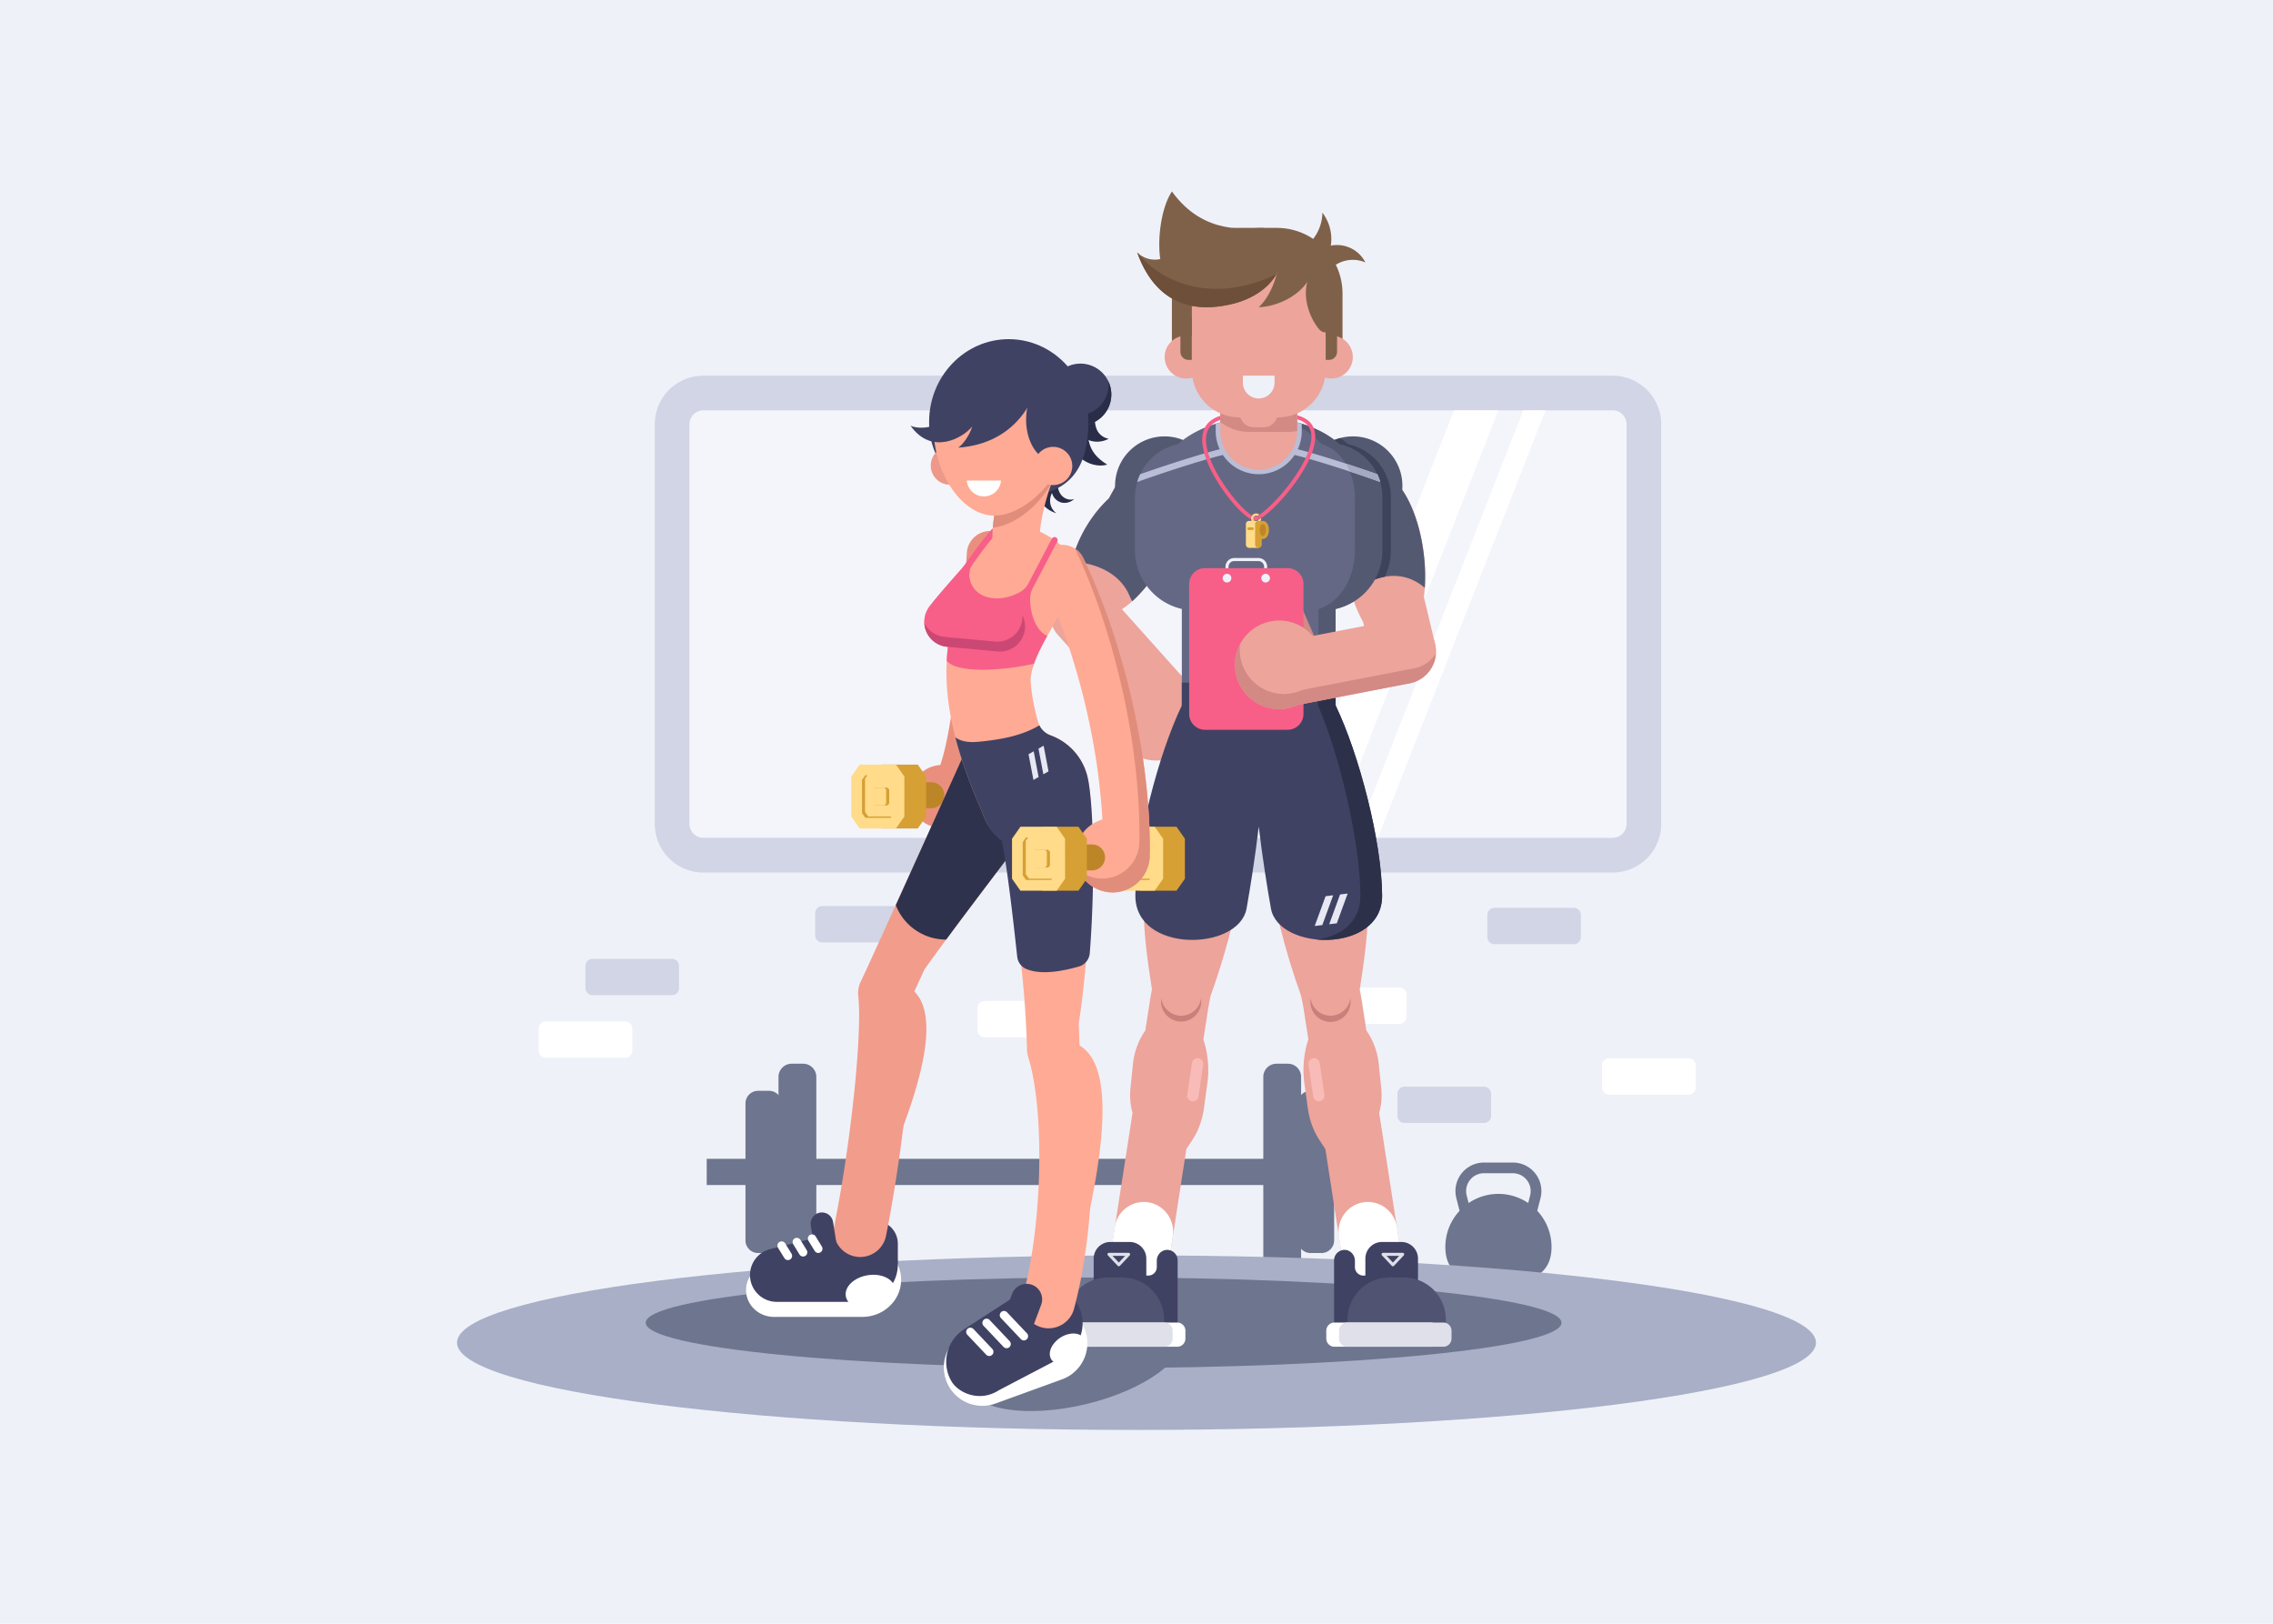<svg id="master-artboard" xmlns="http://www.w3.org/2000/svg" viewBox="0 0 2800 2000"><defs><style>.cls-1{fill:#eff1f9;}.cls-2{fill:#6e758e;}.cls-3{fill:#a8afc6;}.cls-4{fill:#d1d5e5;}.cls-5{fill:#fff;}.cls-6{fill:#f4f5fb;}.cls-7{fill:#7f6149;}.cls-8{fill:#eca49b;}.cls-9{fill:#545972;}.cls-10{fill:#646884;}.cls-11{fill:#3d4359;}.cls-12{fill:#b9bed6;}.cls-13{fill:#a3aac1;}.cls-14{fill:#d38984;}.cls-15{fill:#c9807b;}.cls-16{fill:#f9bbb7;}.cls-17{fill:#404263;}.cls-18{fill:#505372;}.cls-19{fill:#dfe0ea;}.cls-20{fill:#e7e8f2;}.cls-21{fill:#2d3049;}.cls-22{fill:#d18a84;}.cls-23{fill:#f75f88;}.cls-24{fill:#ffdb8a;}.cls-25{fill:#d6a034;}.cls-26{fill:#bc8628;}.cls-27{fill:#6d4f3a;}.cls-28{fill:#ea8f7d;}.cls-29{fill:#f29c8b;}.cls-30{fill:#2f324c;}.cls-31{fill:#ffaa94;}.cls-32{fill:#e08d7c;}.cls-33{fill:#cc4874;}.cls-34{fill:#2a2d47;}.cls-35{fill:#ed9888;}</style></defs><title>personal-trainers</title><path class="cls-1" d="M0,0H2800V2000H0Z"/><path class="cls-2" d="M1893.67,1491.38l4-15.58a35.14,35.14,0,0,0-34.05-43.87H1828A35.15,35.15,0,0,0,1794,1475.8l4,15.58a65.17,65.17,0,0,0-17.55,44.56c0,36.13,29.28,45.33,65.4,45.33s65.41-9.2,65.41-45.33A65.17,65.17,0,0,0,1893.67,1491.38Zm-83-37.78a21.83,21.83,0,0,1,17.36-8.5h35.57a22,22,0,0,1,21.29,27.43l-2.37,9.28a65.41,65.41,0,0,0-73.41,0l-2.38-9.28A21.85,21.85,0,0,1,1810.67,1453.6Z"/><path class="cls-2" d="M1586.54,1310.21h-14.12a16.23,16.23,0,0,0-16.23,16.23v234.07a16.23,16.23,0,0,0,16.23,16.23h14.12a16.23,16.23,0,0,0,16.23-16.23V1326.44A16.23,16.23,0,0,0,1586.54,1310.21Z"/><path class="cls-2" d="M1627.91,1343.58H1614.4a15.55,15.55,0,0,0-15.55,15.55v168.7a15.55,15.55,0,0,0,15.55,15.55h13.51a15.55,15.55,0,0,0,15.55-15.55v-168.7A15.55,15.55,0,0,0,1627.91,1343.58Z"/><path class="cls-2" d="M975.24,1310.21h14.11a16.24,16.24,0,0,1,16.24,16.23v234.07a16.23,16.23,0,0,1-16.24,16.23H975.24A16.22,16.22,0,0,1,959,1560.51V1326.44A16.23,16.23,0,0,1,975.24,1310.21Z"/><path class="cls-2" d="M933.86,1343.58h13.52a15.55,15.55,0,0,1,15.54,15.55v168.7a15.55,15.55,0,0,1-15.54,15.55H933.86a15.55,15.55,0,0,1-15.54-15.55v-168.7A15.55,15.55,0,0,1,933.86,1343.58Z"/><path class="cls-2" d="M870.57,1427.32H1691.2v32.32H870.57Z"/><path class="cls-3" d="M2237,1653.79c0,59.37-374.74,107.49-837,107.49s-837-48.12-837-107.49,374.74-107.49,837-107.49S2237,1594.43,2237,1653.79Z"/><path class="cls-2" d="M1923.56,1629.24c0,30.82-252.54,55.81-564.07,55.81h0c-311.53,0-564.08-25-564.08-55.81h0c0-30.82,252.55-55.81,564.08-55.81h0c311.53,0,564.07,25,564.07,55.81Z"/><path class="cls-2" d="M1455.41,1644.44c7.1,29.82-45.86,68-118.28,85.23s-136.9,7.06-144-22.76,45.85-68,118.28-85.23S1448.3,1614.62,1455.41,1644.44Z"/><path class="cls-4" d="M827.75,1181H730a8.8,8.8,0,0,0-8.8,8.8V1217a8.8,8.8,0,0,0,8.8,8.8h97.71a8.79,8.79,0,0,0,8.79-8.8v-27.19A8.79,8.79,0,0,0,827.75,1181Z"/><path class="cls-4" d="M1938.64,1118.17h-97.71a8.8,8.8,0,0,0-8.79,8.8v27.19a8.8,8.8,0,0,0,8.79,8.79h97.71a8.8,8.8,0,0,0,8.8-8.79V1127A8.8,8.8,0,0,0,1938.64,1118.17Z"/><path class="cls-4" d="M1110.69,1116H1013a8.8,8.8,0,0,0-8.8,8.8V1152a8.79,8.79,0,0,0,8.8,8.79h97.71a8.78,8.78,0,0,0,8.79-8.79v-27.19A8.79,8.79,0,0,0,1110.69,1116Z"/><path class="cls-4" d="M1828,1338.45h-97.71a8.8,8.8,0,0,0-8.8,8.79v27.19a8.8,8.8,0,0,0,8.8,8.8H1828a8.79,8.79,0,0,0,8.79-8.8v-27.19A8.79,8.79,0,0,0,1828,1338.45Z"/><path class="cls-5" d="M770.1,1258.12H672.39a8.8,8.8,0,0,0-8.8,8.8v27.19a8.8,8.8,0,0,0,8.8,8.8H770.1a8.8,8.8,0,0,0,8.79-8.8v-27.19A8.8,8.8,0,0,0,770.1,1258.12Z"/><path class="cls-5" d="M2080,1303.52h-97.71a8.79,8.79,0,0,0-8.79,8.79v27.19a8.8,8.8,0,0,0,8.79,8.8H2080a8.8,8.8,0,0,0,8.8-8.8v-27.19A8.79,8.79,0,0,0,2080,1303.52Z"/><path class="cls-5" d="M1310.53,1232.93h-97.71a8.79,8.79,0,0,0-8.79,8.8v27.19a8.78,8.78,0,0,0,8.79,8.79h97.71a8.79,8.79,0,0,0,8.8-8.79v-27.19A8.8,8.8,0,0,0,1310.53,1232.93Z"/><path class="cls-5" d="M1723.89,1216.43h-97.71a8.8,8.8,0,0,0-8.79,8.8v27.19a8.8,8.8,0,0,0,8.79,8.8h97.71a8.8,8.8,0,0,0,8.8-8.8v-27.19A8.8,8.8,0,0,0,1723.89,1216.43Z"/><path class="cls-4" d="M1986.52,1074.71H866.46a59.86,59.86,0,0,1-59.87-59.87V522.59a59.87,59.87,0,0,1,59.87-59.87H1986.52a59.87,59.87,0,0,1,59.87,59.87v492.25A59.86,59.86,0,0,1,1986.52,1074.71Z"/><path class="cls-6" d="M866.46,1032a17.2,17.2,0,0,1-17.18-17.18V522.59a17.19,17.19,0,0,1,17.18-17.17H1986.52a17.19,17.19,0,0,1,17.18,17.17v492.25a17.2,17.2,0,0,1-17.18,17.18Z"/><path class="cls-5" d="M1903.87,505.42h-27.32L1670,1032h27.32Z"/><path class="cls-5" d="M1584.61,1032h54.65l206.55-526.6h-54.64Z"/><path class="cls-7" d="M1653.78,361.71v72.86H1443.6V361.71a81,81,0,0,1,81-81h48.16a80.57,80.57,0,0,1,43.58,12.71c1.65,1,3.25,2.15,4.8,3.33A80.86,80.86,0,0,1,1653.78,361.71Z"/><path class="cls-8" d="M1479,882.21a54.52,54.52,0,0,1-54.53,54.53h0a54.53,54.53,0,0,1-54.54-54.53h0a54.54,54.54,0,0,1,54.54-54.54h0A54.53,54.53,0,0,1,1479,882.21Z"/><path class="cls-8" d="M1454.28,831.1l-72.23-80.75c15.68-10.26,31.33-27.05,43.62-48.34,13.5-23.38,20.26-47.56,20.19-67.37l9.31-16.85a40,40,0,0,0-70-38.71L1366,613.82a157.44,157.44,0,0,0-29.09,36.92c-9.59,16.61-15.77,33.62-18.53,49.18l-20.16,36.44a40,40,0,0,0,5.19,46l91.29,102a40,40,0,1,0,59.62-53.33Z"/><path class="cls-8" d="M1767.81,793.14l-13.74-57.58a217.26,217.26,0,0,0-.15-53c-4.59-38.22-17.64-70.67-33.49-88L1715.27,573a40,40,0,0,0-77.81,18.56l18.09,75.82a234.14,234.14,0,0,0,1.7,26.87c3.39,28.29,11.43,53.42,21.8,71.6l11,45.9a40,40,0,0,0,77.81-18.57Z"/><path class="cls-9" d="M1495.47,598.44a61,61,0,0,1-60.94,60.94h0a60.94,60.94,0,0,1-60.94-60.94h0a60.94,60.94,0,0,1,60.94-60.94h0a60.94,60.94,0,0,1,60.94,60.94Z"/><path class="cls-9" d="M1320,692.16c13.8-.24,56,5.5,71.41,41.65a65.58,65.58,0,0,0,3.32,6.8,155.52,155.52,0,0,0,31-38.6c13.5-23.38,20.26-47.56,20.19-67.37l9.31-16.85a40,40,0,0,0-70-38.71L1366,613.82a164.27,164.27,0,0,0-46,78.34Z"/><path class="cls-9" d="M1753.92,682.6c-3.9-32.49-13.92-60.82-26.58-79.24.13-1.62.22-3.26.22-4.92a60.94,60.94,0,1,0-74.26,59.46l2.25,9.44a234.14,234.14,0,0,0,1.7,26.87,227.69,227.69,0,0,0,7.84,38.09c11.73-13.28,53.38-39.42,90.08-8.28A225.6,225.6,0,0,0,1753.92,682.6Z"/><path class="cls-10" d="M1703,612.64v65a74.37,74.37,0,0,1-57.71,72.46V886.53H1455.83V750.06a74.36,74.36,0,0,1-57.7-72.46v-65A67.17,67.17,0,0,1,1451.21,547c11.87-10.66,27.8-19.33,46.35-25.07a185.17,185.17,0,0,1,106,0c18.55,5.74,34.49,14.41,46.35,25.07A67.18,67.18,0,0,1,1703,612.64Z"/><path class="cls-11" d="M1660.28,547a99,99,0,0,0-9.37-7.42,60.54,60.54,0,0,0-14.2,5.8c.49.53,1,1.07,1.45,1.62,23.58,6.47,41.27,33.41,41.27,65.67v65c0,19.58-5.89,37.37-15.51,50.64.38,1.37.77,2.72,1.17,4.06,6.45-7.3,21.93-18.48,40.65-21.9a73.91,73.91,0,0,0,7.63-32.8v-65A67.17,67.17,0,0,0,1660.28,547Z"/><path class="cls-9" d="M1649.93,547c-11.86-10.66-27.8-19.33-46.35-25.07a179.74,179.74,0,0,0-53-7.75,111.32,111.32,0,0,1,41.21,7.75,93,93,0,0,1,36,25.07c23.58,6.47,41.26,33.41,41.26,65.67v65c0,35.34-19.17,64.9-44.85,72.46V886.52h21.09V750.06A74.37,74.37,0,0,0,1703,677.6v-65A67.18,67.18,0,0,0,1649.93,547Z"/><path class="cls-12" d="M1404.46,584.15c27.93-9.93,73.9-24.89,100.94-31.55l2.08,7.5c-29.09,7.16-80.26,24-106.64,33.65A66.27,66.27,0,0,1,1404.46,584.15Zm292.23,0c-27.94-9.93-73.9-24.89-100.94-31.55l-2.09,7.5c29.09,7.16,80.26,24,106.65,33.65A67.45,67.45,0,0,0,1696.69,584.15Z"/><path class="cls-13" d="M1698.7,588.94l-.12-.31c-.26-.69-.54-1.38-.82-2.07l-.22-.49c-.28-.64-.56-1.28-.85-1.92h0c-10.94-3.89-24.65-8.55-38.9-13.18a71.25,71.25,0,0,1,5,9.85c14.32,4.73,27.62,9.33,37.47,12.93-.24-.82-.49-1.63-.76-2.43l0-.09C1699.26,590.46,1699,589.7,1698.7,588.94Z"/><path class="cls-12" d="M1603.58,521.9v9.2a53,53,0,1,1-106,0v-9.2a185.17,185.17,0,0,1,106,0Z"/><path class="cls-8" d="M1550.57,578.48h0a47.37,47.37,0,0,1-47.37-47.37V479.35h94.74v51.76A47.37,47.37,0,0,1,1550.57,578.48Z"/><path class="cls-14" d="M1503.2,519.72a58.61,58.61,0,0,0,36,12.3h47.23a59,59,0,0,0,11.52-1.13V479.35H1503.2Z"/><path class="cls-8" d="M1574.19,514.14H1527a58.81,58.81,0,0,1-58.81-58.81V380.07a66.59,66.59,0,0,1,66.59-66.59h31.69A66.58,66.58,0,0,1,1633,380.07v75.26A58.81,58.81,0,0,1,1574.19,514.14Z"/><path class="cls-8" d="M1666.46,439.8A26.45,26.45,0,0,1,1640,466.25h0a26.45,26.45,0,0,1-26.45-26.45h0A26.45,26.45,0,0,1,1640,413.35h0a26.45,26.45,0,0,1,26.44,26.45Z"/><path class="cls-8" d="M1487.58,439.8a26.45,26.45,0,0,1-26.45,26.45h0a26.45,26.45,0,0,1-26.45-26.45h0a26.45,26.45,0,0,1,26.45-26.45h0a26.45,26.45,0,0,1,26.45,26.45Z"/><path class="cls-1" d="M1550.57,490.8h0a19.52,19.52,0,0,1-19.52-19.53v-8.55h39v8.55A19.53,19.53,0,0,1,1550.57,490.8Z"/><path class="cls-8" d="M1556.63,526.32h-12.12A17.33,17.33,0,0,1,1527.18,509V497.86H1574V509A17.33,17.33,0,0,1,1556.63,526.32Z"/><path class="cls-8" d="M1559.3,922.91c-13.29,88.48,7.09,212.32,52.49,327.46,23.76,0,25.41-53.85,25.41-53.85l-45.75-273.61Z"/><path class="cls-8" d="M1727.76,1556.58l-28.82-185.77a81.27,81.27,0,0,0,2.57-30.12l-3.1-30.24a87.88,87.88,0,0,0-15.23-41.2l-6.24-40.23c-.06-.44-.14-.87-.22-1.31l-1.72-8.93c12.53-83.61,28-172.2-48.23-345.52h-11l-6,5.42,0-.21a36.19,36.19,0,0,0-42.41-29c-19.61,3.87-32.41,23.14-28.59,43l66.86,348.59,6.07,39.1a121.3,121.3,0,0,0-4.86,54.28l4.07,29.85c2,14.82,6.94,28.53,14.18,39.54l7.57,11.5L1656.3,1568a36.34,36.34,0,0,0,35.68,31,35.24,35.24,0,0,0,5.67-.46C1717.38,1595.39,1730.86,1576.6,1727.76,1556.58Z"/><path class="cls-5" d="M1692,1599a36.34,36.34,0,0,1-35.68-31l-7-45.08c-3.11-20,10.37-38.81,30.1-42a36.22,36.22,0,0,1,41.35,30.54l7,45.08c3.1,20-10.38,38.81-30.11,42A35.24,35.24,0,0,1,1692,1599Z"/><path class="cls-15" d="M1639,1251.08a24.88,24.88,0,0,1-24.48-21.36,26,26,0,0,0-.28,3.77,24.76,24.76,0,1,0,49.51,0,26,26,0,0,0-.27-3.77A24.88,24.88,0,0,1,1639,1251.08Z"/><path class="cls-16" d="M1617.74,1303.41a7.07,7.07,0,0,0-5.87,8.07l5.77,39a7,7,0,0,0,7.95,6,7.09,7.09,0,0,0,5.88-8.07l-5.77-39A7,7,0,0,0,1617.74,1303.41Z"/><path class="cls-17" d="M1669.06,1560.67v-7.78c0-7-5.31-13.05-12.22-13.38a12.93,12.93,0,0,0-13.46,13v91.4H1707v-72.75h-27.63A10.43,10.43,0,0,1,1669.06,1560.67Z"/><path class="cls-17" d="M1746.77,1612.57h-64.84v-62.26a20.55,20.55,0,0,1,20.56-20.55h23.73a20.55,20.55,0,0,1,20.55,20.55Z"/><path class="cls-18" d="M1711.61,1573.52h17.8a51.61,51.61,0,0,1,51.61,51.61v18.79H1660v-18.79A51.61,51.61,0,0,1,1711.61,1573.52Z"/><path class="cls-19" d="M1715.82,1559.72h0a1.85,1.85,0,0,1-1.34-.59l-12.1-12.86a1.91,1.91,0,0,1-.36-2,1.85,1.85,0,0,1,1.71-1.14h24.19a1.85,1.85,0,0,1,1.7,1.14,1.91,1.91,0,0,1-.36,2l-12.1,12.86A1.85,1.85,0,0,1,1715.82,1559.72Zm-7.76-12.87,7.76,8.26,7.76-8.26Z"/><path class="cls-5" d="M1762.3,1629H1643.78a10.06,10.06,0,0,0-10,10.13v9.56a10.06,10.06,0,0,0,10,10.13H1762.3a10.05,10.05,0,0,0,10-10.13v-9.56A10.05,10.05,0,0,0,1762.3,1629Z"/><path class="cls-19" d="M1778.06,1629H1659.54a10.05,10.05,0,0,0-10,10.13v9.56a10.05,10.05,0,0,0,10,10.13h118.52a10.06,10.06,0,0,0,10-10.13v-9.56A10.06,10.06,0,0,0,1778.06,1629Z"/><path class="cls-8" d="M1526.7,849.46a36.19,36.19,0,0,0-42.41,29l0,.21-6-5.42h-11c-76.23,173.32-60.76,261.91-48.24,345.52l-1.71,8.93c-.08.44-.16.87-.23,1.31l-6.24,40.23a88,88,0,0,0-15.22,41.2l-3.1,30.24a81.27,81.27,0,0,0,2.57,30.12l-28.82,185.77c-3.1,20,10.37,38.81,30.11,42a35.21,35.21,0,0,0,5.66.46,36.35,36.35,0,0,0,35.69-31l23.67-152.64,7.57-11.5c7.25-11,12.17-24.72,14.19-39.54l4.07-29.85a121.3,121.3,0,0,0-4.86-54.28l6.07-39.1,2.79-14.57C1522,1141.25,1539,1052.94,1538.7,979l16.59-86.49C1559.1,872.6,1546.3,853.33,1526.7,849.46Z"/><path class="cls-5" d="M1402,1599a36.35,36.35,0,0,0,35.69-31l7-45.08c3.11-20-10.37-38.81-30.1-42a36.24,36.24,0,0,0-41.36,30.54l-7,45.08c-3.1,20,10.37,38.81,30.11,42A35.21,35.21,0,0,0,1402,1599Z"/><path class="cls-15" d="M1455,1251.08a24.88,24.88,0,0,0,24.48-21.36,26,26,0,0,1,.28,3.77,24.76,24.76,0,1,1-49.52,0,26,26,0,0,1,.28-3.77A24.88,24.88,0,0,0,1455,1251.08Z"/><path class="cls-16" d="M1476.27,1303.41a7.08,7.08,0,0,1,5.88,8.07l-5.77,39a7,7,0,0,1-8,6,7.09,7.09,0,0,1-5.88-8.07l5.77-39A7,7,0,0,1,1476.27,1303.41Z"/><path class="cls-17" d="M1425,1560.67v-7.78c0-7,5.32-13.05,12.22-13.38a12.92,12.92,0,0,1,13.46,13v91.4H1387v-72.75h27.63A10.42,10.42,0,0,0,1425,1560.67Z"/><path class="cls-17" d="M1347.25,1612.57h64.84v-62.26a20.56,20.56,0,0,0-20.56-20.55H1367.8a20.55,20.55,0,0,0-20.55,20.55Z"/><path class="cls-18" d="M1382.4,1573.52h-17.79a51.61,51.61,0,0,0-51.61,51.61v18.79h121v-18.79A51.62,51.62,0,0,0,1382.4,1573.52Z"/><path class="cls-19" d="M1376.86,1559.13l-12.1-12.86a1.89,1.89,0,0,1-.36-2,1.85,1.85,0,0,1,1.7-1.14h24.19a1.86,1.86,0,0,1,1.71,1.14,1.89,1.89,0,0,1-.37,2l-12.09,12.86a1.87,1.87,0,0,1-1.34.59h0A1.85,1.85,0,0,1,1376.86,1559.13Zm-6.42-12.28,7.76,8.26,7.76-8.26Z"/><path class="cls-5" d="M1331.72,1629h118.52a10.05,10.05,0,0,1,10,10.13v9.56a10.05,10.05,0,0,1-10,10.13H1331.72a10.05,10.05,0,0,1-10-10.13v-9.56A10.05,10.05,0,0,1,1331.72,1629Z"/><path class="cls-19" d="M1316,1629h118.51a10.06,10.06,0,0,1,10,10.13v9.56a10.06,10.06,0,0,1-10,10.13H1316a10.06,10.06,0,0,1-10-10.13v-9.56A10.06,10.06,0,0,1,1316,1629Z"/><path class="cls-17" d="M1645.31,869V840.73H1455.84V869c-28.61,59.37-56.86,167-57.24,234-.41,71.53,127.58,68.7,137,16,4.64-26,10.64-64,15-100.77,4.34,36.79,10.35,74.8,15,100.77,9.41,52.7,137.4,55.53,137-16C1702.17,1035.92,1673.91,928.35,1645.31,869Z"/><path class="cls-20" d="M1628.89,1139.44l-9.35,1.12,13.39-36.69,9.34-1.12Z"/><path class="cls-20" d="M1646.74,1137.29l-9.35,1.12,13.39-36.69,9.34-1.12Z"/><path class="cls-21" d="M1645.31,869V840.73h-21.72V869c26.09,59.37,51.85,167,52.2,234,.18,33.81-25.8,51-54.15,54.17,38,3.85,81.15-12.6,80.91-54.17C1702.17,1035.92,1673.91,928.35,1645.31,869Z"/><path class="cls-22" d="M1609.73,816.7a15.51,15.51,0,0,1-14.23-9.33L1577,764.71a15.5,15.5,0,1,1,28.44-12.34l18.5,42.66a15.5,15.5,0,0,1-14.21,21.67Z"/><path class="cls-1" d="M1560.94,718.7h-51.32V698.08a10.77,10.77,0,0,1,10.75-10.75h29.82a10.76,10.76,0,0,1,10.75,10.75Zm-47.55-3.77h43.79V698.08a7,7,0,0,0-7-7h-29.82a7,7,0,0,0-7,7Z"/><path class="cls-23" d="M1586.14,898.88H1484.43a19.54,19.54,0,0,1-19.54-19.53V719.29a19.54,19.54,0,0,1,19.54-19.54h101.71a19.54,19.54,0,0,1,19.54,19.54V879.34A19.54,19.54,0,0,1,1586.14,898.88Z"/><path class="cls-1" d="M1516.84,712.11a5.34,5.34,0,1,1-5.33-5.33A5.33,5.33,0,0,1,1516.84,712.11Z"/><path class="cls-1" d="M1564.4,712.11a5.34,5.34,0,1,1-5.34-5.33A5.33,5.33,0,0,1,1564.4,712.11Z"/><path class="cls-8" d="M1768.18,794.83a40,40,0,0,0-46.87-31.67L1617.15,783.3a54.53,54.53,0,1,0-18.47,85.05l137.82-26.66A40,40,0,0,0,1768.18,794.83Z"/><path class="cls-14" d="M1742.4,823.11l-137.82,26.66a54.54,54.54,0,0,1-77.4-49.51,55.57,55.57,0,0,1,.46-7,54.53,54.53,0,0,0,71,75.08l137.82-26.66a40,40,0,0,0,32.34-36.84A39.88,39.88,0,0,1,1742.4,823.11Z"/><path class="cls-24" d="M1553.56,638.11a29.66,29.66,0,0,1-3,1.62,3.46,3.46,0,0,1-1.57,1.93,3.33,3.33,0,0,1-3.38,0,3.17,3.17,0,0,1-.89-.74,13.21,13.21,0,0,1-3.58-1.3,5.84,5.84,0,0,0,.67,2,6.26,6.26,0,0,0,4.33,3.17,6.34,6.34,0,0,0,1.16.11,6.11,6.11,0,0,0,3.23-.91,6.23,6.23,0,0,0,3-5.34A5.49,5.49,0,0,0,1553.56,638.11Zm-6.21-2.84a3.41,3.41,0,0,1,1.31.27,24.64,24.64,0,0,0,2.76-1.57,6.23,6.23,0,0,0-9.08,1,12.26,12.26,0,0,0,2.68,1.23A3.41,3.41,0,0,1,1547.35,635.27Z"/><path class="cls-24" d="M1551.74,652.81a15.67,15.67,0,0,0-1.17-6.19v-5h-12.19v0a3.83,3.83,0,0,0-3.63,3.82v25.28a4.08,4.08,0,0,0,4.08,4.08l.28,0v0h11.46V659A15.72,15.72,0,0,0,1551.74,652.81Z"/><path class="cls-25" d="M1555.57,641.66h-5.8v0a3.83,3.83,0,0,0-3.64,3.82v25.28a4.08,4.08,0,1,0,8.16,0v-7a6,6,0,0,0,1.28.15c4.38,0,7.56-4.69,7.56-11.15S1560,641.66,1555.57,641.66Z"/><path class="cls-26" d="M1559.39,652.81c0,4.09-1.71,7.41-3.82,7.41s-3.83-3.32-3.83-7.41,1.71-7.4,3.83-7.4S1559.39,648.72,1559.39,652.81Z"/><path class="cls-25" d="M1542.78,652.81h-4.53a1.63,1.63,0,0,1-1.63-1.63v0a1.64,1.64,0,0,1,1.63-1.64h4.53a1.64,1.64,0,0,1,1.63,1.64v0A1.63,1.63,0,0,1,1542.78,652.81Z"/><path class="cls-23" d="M1548.66,635.54a7,7,0,0,1-2.71.8,3.75,3.75,0,0,1-.93-.14,3.38,3.38,0,0,0-1.08,2.49,3.26,3.26,0,0,0,.84,2.23,6,6,0,0,0,1.17.12,11.31,11.31,0,0,0,4.65-1.31,3.19,3.19,0,0,0,.17-1A3.42,3.42,0,0,0,1548.66,635.54Zm62.19-118a34.49,34.49,0,0,0-12.91-5.91v4.86a29.14,29.14,0,0,1,10,4.76c5,3.94,7.52,9.46,7.52,16.89,0,15.49-11.15,38.34-30.6,62.72-12.72,15.94-25.76,28.2-33.46,33.13a6.23,6.23,0,0,1,2.14,4.13c9.81-6.05,24-20.53,35-34.33,9.51-11.92,31.62-42.17,31.62-65.65C1620.19,529.28,1617.05,522.34,1610.85,517.53Zm-99,85.33c-16.65-23.1-26.2-45.39-26.2-61.14,0-8.41,2.74-15,8.1-19.43a29.11,29.11,0,0,1,9.45-5.08v-4.93a34.74,34.74,0,0,0-12.46,6.39c-6.51,5.42-9.8,13.17-9.8,23.05,0,34.37,41.62,88.5,60.23,97.9a5.65,5.65,0,0,1-.07-.93,6.24,6.24,0,0,1,1.23-3.72C1536.08,631.32,1524.46,620.37,1511.86,602.86Z"/><path class="cls-24" d="M1543.93,638.69a3.31,3.31,0,0,0,.84,2.23,13.21,13.21,0,0,1-3.58-1.3,4.73,4.73,0,0,1-.08-.93,6.24,6.24,0,0,1,1.23-3.72,12.26,12.26,0,0,0,2.68,1.23A3.39,3.39,0,0,0,1543.93,638.69Z"/><path class="cls-23" d="M1550.61,639.73a3.49,3.49,0,0,0,.16-1,3.42,3.42,0,0,0-2.11-3.15,26.08,26.08,0,0,0,2.76-1.56,6.15,6.15,0,0,1,2.14,4.13A29.66,29.66,0,0,1,1550.61,639.73Z"/><path class="cls-7" d="M1637.05,443.28h-4V391.51h14v41.83A9.94,9.94,0,0,1,1637.05,443.28Z"/><path class="cls-7" d="M1464.1,443.28h4V391.51h-14v41.83A9.94,9.94,0,0,0,1464.1,443.28Z"/><path class="cls-7" d="M1443.6,235.76c-13.63,20.9-17.93,59.07-14.35,83.37-10.12,2.32-21.45-1-28.41-8.31,28.8,80.69,92.83,68.64,113.37,64.42s40.26-14.15,53-29.93c10.43-12.88,22.87-42.51,5.51-55.14-7.11-5.16-10.37-9.36-18.87-9.47C1538.84,280.51,1483.76,291.76,1443.6,235.76Z"/><path class="cls-7" d="M1574,308.7c4.49,15.89-4.11,51.54-23.4,69.76,24.47-1.06,48.94-14.71,59.76-31.18-5.64,20.71,3.3,45.17,15.06,58.82,14.63,13.65,24.42-19,21.6-20.86s-31-71.76-31-71.76l-21.65-10.43Z"/><path class="cls-7" d="M1647,301.8a39.23,39.23,0,0,0-36.34,24.46h34.66a39.21,39.21,0,0,1,36.63-3A39.21,39.21,0,0,0,1647,301.8Z"/><path class="cls-7" d="M1629,261.92a53.89,53.89,0,0,1-33,48.92v36.63a53.85,53.85,0,0,0,33-85.55Z"/><path class="cls-27" d="M1514.21,375.24c20.55-4.23,40.26-14.15,53-29.93a60.77,60.77,0,0,0,5.17-7.58c-89.38,42.75-152-.21-171.56-26.91C1429.64,391.51,1493.67,379.46,1514.21,375.24Z"/><path class="cls-28" d="M1180.42,992.62a28.72,28.72,0,0,1-25.76-41.32C1163.11,934,1179.07,875.92,1191,681a28.7,28.7,0,1,1,57.3,3.51c-12.94,211.06-30.22,267.75-42.1,292A28.7,28.7,0,0,1,1180.42,992.62Z"/><path class="cls-5" d="M1062.12,1530.53a50.15,50.15,0,0,0-12.29,1.53l-104.52,25c-15.09,3.53-26.3,16.51-26.3,32,0,18.2,15.47,33,34.55,33h108.56c26.47,0,47.92-20.47,47.92-45.72S1088.59,1530.53,1062.12,1530.53Z"/><path class="cls-17" d="M1060.26,1512a45.84,45.84,0,0,0-11.73,1.53l-99.71,25a33,33,0,0,0,7.87,65h103.57a45.72,45.72,0,0,0,0-91.44Z"/><path class="cls-17" d="M1077.52,1503.44h0A28.46,28.46,0,0,1,1106,1531.9v20.15a28.46,28.46,0,0,1-28.46,28.46h0a28.46,28.46,0,0,1-28.46-28.46V1531.9A28.46,28.46,0,0,1,1077.52,1503.44Z"/><path class="cls-5" d="M1102.51,1586.73c1.84,11.53-10.23,23-27,25.7s-31.78-4.5-33.62-16,10.24-23,27-25.7S1100.67,1575.21,1102.51,1586.73Z"/><path class="cls-5" d="M1165.51,1700.38h0a47.4,47.4,0,0,1,28.38-60.74l82-29.77a47.4,47.4,0,0,1,60.74,28.38h0a47.4,47.4,0,0,1-28.38,60.74l-82,29.78A47.41,47.41,0,0,1,1165.51,1700.38Z"/><path class="cls-17" d="M1173.2,1703.17h0a47.4,47.4,0,0,1,14-65.56l73.21-47.44a47.41,47.41,0,0,1,65.57,14h0a47.41,47.41,0,0,1-14,65.57l-81.61,42.7C1208.4,1726.68,1183.36,1717.32,1173.2,1703.17Z"/><path class="cls-28" d="M1199.41,981.12a38.9,38.9,0,0,1-38.9,38.9h0a38.9,38.9,0,0,1-38.89-38.9h0a38.89,38.89,0,0,1,38.89-38.89h0a38.9,38.9,0,0,1,38.9,38.89Z"/><path class="cls-26" d="M1147.27,995.51h-63.09a16,16,0,0,1,0-32h63.09a16,16,0,0,1,0,32Z"/><path class="cls-25" d="M1140.9,956.5l-10.35-14.75h-44.7L1075.5,956.5v49.24l10.35,14.75h44.7l10.35-14.75Z"/><path class="cls-24" d="M1114.06,956.5l-10.35-14.75H1059l-10.35,14.75v49.24l10.35,14.75h44.7l10.35-14.75Z"/><path class="cls-24" d="M1065.86,1007.32l-4-5.74V960.66l4-5.73h31l4,5.73v40.92l-4,5.74Z"/><path class="cls-25" d="M1069.62,1005.71l-4-5.74V959.05l2.89-4.12h-2.63l-4,5.73v40.92l4,5.74h31l1.13-1.61Z"/><path class="cls-25" d="M1077,992l-2.11-2.37v-17l2.11-2.38h16.27l2.11,2.38v17l-2.11,2.37Z"/><path class="cls-24" d="M1073.23,992l-2.12-2.37v-17l2.12-2.38h16.26l2.12,2.38v17l-2.12,2.37Z"/><path class="cls-25" d="M1459.64,1033.08l-10.36-14.75h-44.7l-10.35,14.75v49.24l10.35,14.75h44.7l10.36-14.75Z"/><path class="cls-24" d="M1432.8,1033.08l-10.35-14.75h-44.7l-10.36,14.75v49.24l10.36,14.75h44.7l10.35-14.75Z"/><path class="cls-24" d="M1384.59,1083.9l-4-5.74v-40.92l4-5.74h31l4,5.74v40.92l-4,5.74Z"/><path class="cls-25" d="M1388.36,1082.28l-4-5.73v-40.92l2.9-4.13h-2.64l-4,5.74v40.92l4,5.74h31l1.13-1.62Z"/><path class="cls-29" d="M1308.53,968.29c19-25.11-45.92-74-77.1-56.54l-.5-.24A32.46,32.46,0,0,0,1188,927.78c-1.14,2.53-114.26,253.59-127.7,281.29a32.54,32.54,0,0,0-3.06,17.75c5.09,46-8.67,178-29.45,282.65a32.47,32.47,0,0,0,25.52,38.17,32.88,32.88,0,0,0,6.36.63,32.48,32.48,0,0,0,31.81-26.15c18.71-94.19,35.16-228.69,31.12-292.9,3.79-8.13,9.42-20.38,16.22-35.27C1185.18,1129.22,1265.63,1025.07,1308.53,968.29Z"/><path class="cls-30" d="M1231.43,911.75l-.5-.24A32.45,32.45,0,0,0,1188,927.78c-.74,1.62-47.52,105.47-84.54,187.06a66.32,66.32,0,0,0,62.11,42.43c46.32-62.66,107.48-142,143-189C1327.5,943.18,1262.61,894.29,1231.43,911.75Z"/><path class="cls-31" d="M1329.8,1287q-.35-13.08-1-26.18c13.67-85.15,21.58-252,11.35-301.65l-.15-.69-.18-.86h0a72.12,72.12,0,0,0-45.71-51.91,24.74,24.74,0,0,1-15.33-16.5c-5.56-19.58-8.48-36.6-9.28-52.19,4.48-61.34,112.36-140.39,5.29-184.85-1-.47-1.94-.93-2.94-1.36a51.86,51.86,0,0,0-14.73-3.79h0a51.78,51.78,0,0,0-53,31.39c-16.76,39.77-35.76,84.84-38,138.53-2.18,53.15,11.4,109.86,44,183.69,4.67,14.65,13.24,26.88,25.13,34.84,11.79,64.62,27.75,163.38,29.83,257.41a32.57,32.57,0,0,0,1.47,9c20.57,65.69,17.68,205.27-6.08,292.85a32.47,32.47,0,1,0,62.67,17C1349.82,1513,1352.71,1366.05,1329.8,1287Z"/><path class="cls-17" d="M1340,958.49l-.18-.86h0a72.12,72.12,0,0,0-45.71-51.91,24.74,24.74,0,0,1-13.73-12.33c-21,12.57-45.9,17.2-70.31,19.8-7.35.78-14.85,1.4-22.08-.16a30.24,30.24,0,0,1-11.16-4.83c7.26,28.07,18.23,58.44,33.23,92.44,4.67,14.65,12.3,26.88,24.19,34.84,7,38.34,12.9,88.69,18.81,142.94a18.34,18.34,0,0,0,10.59,14.82q21.51,9.65,65.33-2.74a18.62,18.62,0,0,0,13.47-16.46c6.46-82.94,5.08-179.19-2.28-214.86Z"/><path class="cls-31" d="M1217.87,659.37c-10.4,17.86-57.26,66.2-74,89.16,36.46,15.6,98.67,30.61,98.67,30.61s15.81-6.59,15.34-8,22.28-74.81,22.28-74.81Z"/><path class="cls-31" d="M1234.74,740.83h0l-62-5.75h-.07l-.26,0h0c-.94-.09-1.89-.14-2.85-.14a30.92,30.92,0,0,0-2.86,61.7h0l62,5.75h.07l.26,0h0c.94.08,1.89.14,2.86.14a30.92,30.92,0,0,0,2.85-61.7Z"/><path class="cls-31" d="M1416.5,1047.79c0-143.36-44.31-283.91-82.24-360.71a28.7,28.7,0,1,0-51.47,25.43c31.81,64.4,68.45,177.26,75.2,296.91a45.78,45.78,0,1,0,58.35,44q0-1.11-.06-2.22A28,28,0,0,0,1416.5,1047.79Z"/><path class="cls-32" d="M1416.5,1047.79c0-143.36-44.31-283.91-82.24-360.71a28.54,28.54,0,0,0-10-11.28c37.28,77.93,79.43,215.09,79.43,354.93a28,28,0,0,1-.21,3.45c0,.73.06,1.47.06,2.21a45.78,45.78,0,0,1-75,35.24,45.79,45.79,0,0,0,87.81-18.18q0-1.11-.06-2.22A28,28,0,0,0,1416.5,1047.79Z"/><path class="cls-23" d="M1290,690.63c5.46-10.44,10.19-19.48,12.3-23.39a3.91,3.91,0,0,0-1.25-5.18,3.77,3.77,0,0,0-5.28,1.42c-2.07,3.85-6.88,13-12.44,23.66-5.41,10.34-11.51,22-16.58,31.56a25.63,25.63,0,0,1-10.15,10.51c-17.08,9.48-37,10.6-49.95,1.94a28.56,28.56,0,0,1-12.17-18.72,22.64,22.64,0,0,1,3.91-17.73c1-1.41,2-2.82,3.07-4.27,6.4-8.9,13.64-19,25.47-33.14a3.91,3.91,0,0,0-.18-5.34,3.76,3.76,0,0,0-5.45.34c-12.09,14.45-19.46,24.7-26,33.75-3.17,4.41-6.15,8.57-9.33,12.7a4.23,4.23,0,0,0-.33.53c-14.9,17-31,35-40.2,47.15-.54.68-1.07,1.37-1.56,2.1h0a30.92,30.92,0,0,0,22.77,48.08h0c.35,0,.68,0,1,.09q-1,8.43-1.48,17.17c12.81,15.94,69.25,12.25,107.58,3.69,3.87-11.14,9.85-22.65,16.31-34.26C1278,778.06,1269,759.49,1269,737.38v-.08a27.92,27.92,0,0,1,3.33-13C1277.59,714.3,1284.18,701.71,1290,690.63Z"/><path class="cls-33" d="M1259.53,757.75c0,.54,0,1.08,0,1.62a30.91,30.91,0,0,1-30.91,30.92c-1,0-1.92,0-2.86-.14h0l-.26,0h-.07l-62-5.75h0a31,31,0,0,1-24.79-16.93,30.93,30.93,0,0,0,28,29.16h0l62,5.75h.07l.26,0h0c.94.08,1.89.14,2.86.14a30.94,30.94,0,0,0,27.64-44.78Z"/><path class="cls-34" d="M1305.5,580.2c-1.59,5.18-2.91,10.53-2.76,15.94s1.88,11,5.69,14.81,9.9,5.65,14.9,3.57a17.07,17.07,0,0,1-16,4.42,16.56,16.56,0,0,1-11.42-11.75A21,21,0,0,0,1294,621a19.26,19.26,0,0,0,7.31,11.16c-8.15-2.37-16-8-19.55-15.68a27,27,0,0,1,1-24.49C1287,584.68,1297,580,1305.5,580.2Z"/><path class="cls-34" d="M1339.71,514.62h-19.66c-13.08,46.35,24.6,63.76,43.9,57.64C1337.13,556,1340,537.21,1339.71,514.62Z"/><path class="cls-34" d="M1349.21,504c-1.69,15.94-1.18,32.3,16.47,36.54-15.1,7.72-33.41,2.52-37.65-13.33S1349.21,504,1349.21,504Z"/><path class="cls-17" d="M1369,485.94a38.06,38.06,0,1,1-38.06-38.06A38.06,38.06,0,0,1,1369,485.94Z"/><path class="cls-34" d="M1365.43,469.91c.12,1.25.19,2.52.19,3.8a38.06,38.06,0,0,1-72.58,16,38.06,38.06,0,1,0,72.39-19.83Z"/><path class="cls-17" d="M1144.52,519.75c0-56.33,43.91-102,98.06-102s98.07,45.66,98.07,102c0,78.39-43.91,92.82-98.07,92.82S1144.52,576.07,1144.52,519.75Z"/><path class="cls-35" d="M1193.62,573.45A23.53,23.53,0,0,1,1170.09,597h0a23.52,23.52,0,0,1-23.53-23.52h0a23.52,23.52,0,0,1,23.53-23.53h0a23.53,23.53,0,0,1,23.53,23.53Z"/><path class="cls-31" d="M1295.9,593.89c-.16.51-.34,1-.54,1.52-7.44,19.16-15.19,51.41-14.42,67.06A29.16,29.16,0,0,1,1253.25,693c-.49,0-1,0-1.47,0a29.17,29.17,0,0,1-29.11-27.73A123.42,123.42,0,0,1,1223,650c2.07-26.61,11.24-58.27,18-75.69a29.17,29.17,0,0,1,54.93,19.6Z"/><path class="cls-32" d="M1295.9,593.89c-17.57,31.69-47.75,53.66-72.92,56.09,2.07-26.61,11.24-58.27,18-75.69a29.17,29.17,0,0,1,54.93,19.6Z"/><path class="cls-31" d="M1233.45,435.64c-46.25,0-83.75,26.41-83.75,88s36.7,111.51,75.28,111.51,92.23-49.92,92.23-111.51S1279.71,435.64,1233.45,435.64Z"/><path class="cls-17" d="M1330.91,517c0,28-15,50.61-33.44,50.61h0C1279,567.63,1264,545,1264,517h0c0-28,15-50.62,33.43-50.62h0c18.47,0,33.44,22.66,33.44,50.62Z"/><path class="cls-17" d="M1284,447.88c-4,38.9-29.21,98.19-103.76,103.52,6.08-3.45,15.15-17.26,17.28-26-11.08,13.8-49.55,36.2-75.86-1,14.31,6.09,46.41,2.29,54.93-30.34S1284,447.88,1284,447.88Z"/><path class="cls-31" d="M1320.88,573.94a23.53,23.53,0,0,1-23.53,23.52h0a23.53,23.53,0,0,1-23.53-23.52h0a23.53,23.53,0,0,1,23.53-23.53h0a23.53,23.53,0,0,1,23.53,23.53Z"/><path class="cls-17" d="M1294.31,442.55c-1.88-2.2-68.93-16.63-69.29-16.32s-27,11-29.67,11.92-28.71,21.34-30,23.22-15.68,32-15.68,32l-3.14,22s.34,15.39,1.74,16,52.22-21.73,52.22-21.73,30.74,6.19,32.93,0,22.9-11.53,24.47-11.53,19.45,1.57,19.45,1.57l-19.45-10.35,41.51,3.91,1.78.16s16-26.18,16-27.83S1296.19,444.74,1294.31,442.55Z"/><path class="cls-5" d="M1191,591.86a21.1,21.1,0,0,0,42.09,0Z"/><path class="cls-26" d="M1345.23,1072.08h-63.09a16,16,0,1,1,0-32h63.09a16,16,0,1,1,0,32Z"/><path class="cls-25" d="M1338.86,1033.08l-10.35-14.75h-44.7l-10.35,14.75v49.24l10.35,14.75h44.7l10.35-14.75Z"/><path class="cls-24" d="M1312,1033.08l-10.35-14.75H1257l-10.35,14.75v49.24l10.35,14.75h44.7l10.35-14.75Z"/><path class="cls-24" d="M1263.82,1083.9l-4-5.74v-40.92l4-5.74h31l4,5.74v40.92l-4,5.74Z"/><path class="cls-25" d="M1267.58,1082.28l-4-5.73v-40.92l2.89-4.13h-2.63l-4,5.74v40.92l4,5.74h31l1.13-1.62Z"/><path class="cls-25" d="M1275,1068.56l-2.11-2.38v-17l2.11-2.38h16.27l2.11,2.38v17l-2.11,2.38Z"/><path class="cls-24" d="M1271.19,1068.56l-2.12-2.38v-17l2.12-2.38h16.26l2.12,2.38v17l-2.12,2.38Z"/><path class="cls-17" d="M1268.57,1644.44,1232.74,1631l14-37.25a19.13,19.13,0,0,1,24.63-11.2h0a19.14,19.14,0,0,1,11.2,24.64Z"/><path class="cls-5" d="M1335.16,1648.51c4.95,7.65,0,19.66-11.07,26.84s-24.07,6.78-29-.87,0-19.66,11.06-26.84S1330.2,1640.85,1335.16,1648.51Z"/><path class="cls-5" d="M1260.71,1651a5.16,5.16,0,0,1-3.15-1.58L1233,1623.5a5.17,5.17,0,1,1,7.51-7.12l24.55,25.92a5.18,5.18,0,0,1-4.36,8.7Z"/><path class="cls-5" d="M1239.37,1660.6a5.18,5.18,0,0,1-3.15-1.58l-24.55-25.92a5.18,5.18,0,1,1,7.52-7.12l24.54,25.92a5.17,5.17,0,0,1-4.36,8.7Z"/><path class="cls-5" d="M1218,1670.2a5.21,5.21,0,0,1-3.15-1.58l-23.14-24.43a5.18,5.18,0,1,1,7.52-7.12l23.14,24.43a5.18,5.18,0,0,1-4.37,8.7Z"/><path class="cls-17" d="M1010.29,1493.59h0a13.89,13.89,0,0,1,15.91,11.53l4.27,26.75-27.44,4.38-4.27-26.75A13.9,13.9,0,0,1,1010.29,1493.59Z"/><path class="cls-5" d="M1008,1543.27a5.18,5.18,0,0,1-4.42-2.46l-7.68-12.51a5.18,5.18,0,0,1,8.83-5.42l7.68,12.51a5.18,5.18,0,0,1-1.71,7.12A5.12,5.12,0,0,1,1008,1543.27Z"/><path class="cls-5" d="M989.31,1547.68a5.19,5.19,0,0,1-4.42-2.47l-7.68-12.51a5.18,5.18,0,1,1,8.83-5.41l7.68,12.5a5.19,5.19,0,0,1-4.41,7.89Z"/><path class="cls-5" d="M970.61,1552.08a5.16,5.16,0,0,1-4.41-2.47l-7.68-12.5a5.18,5.18,0,1,1,8.82-5.42l7.68,12.5a5.19,5.19,0,0,1-4.41,7.89Z"/><path class="cls-31" d="M1324.77,1285.13c25.69,11.29,52.67,49.59,14.09,221.47C1315.33,1482.13,1324.77,1285.13,1324.77,1285.13Z"/><path class="cls-29" d="M1119.78,1215.76c23.19,15.81,42.69,58.4-26.73,220.3C1074.4,1407.69,1119.78,1215.76,1119.78,1215.76Z"/><path class="cls-20" d="M1279.4,957.05l-6.35,3.61L1267,929l6.36-3.61Z"/><path class="cls-20" d="M1291.62,950.11l-6.36,3.61-6-31.65,6.35-3.61Z"/></svg>
